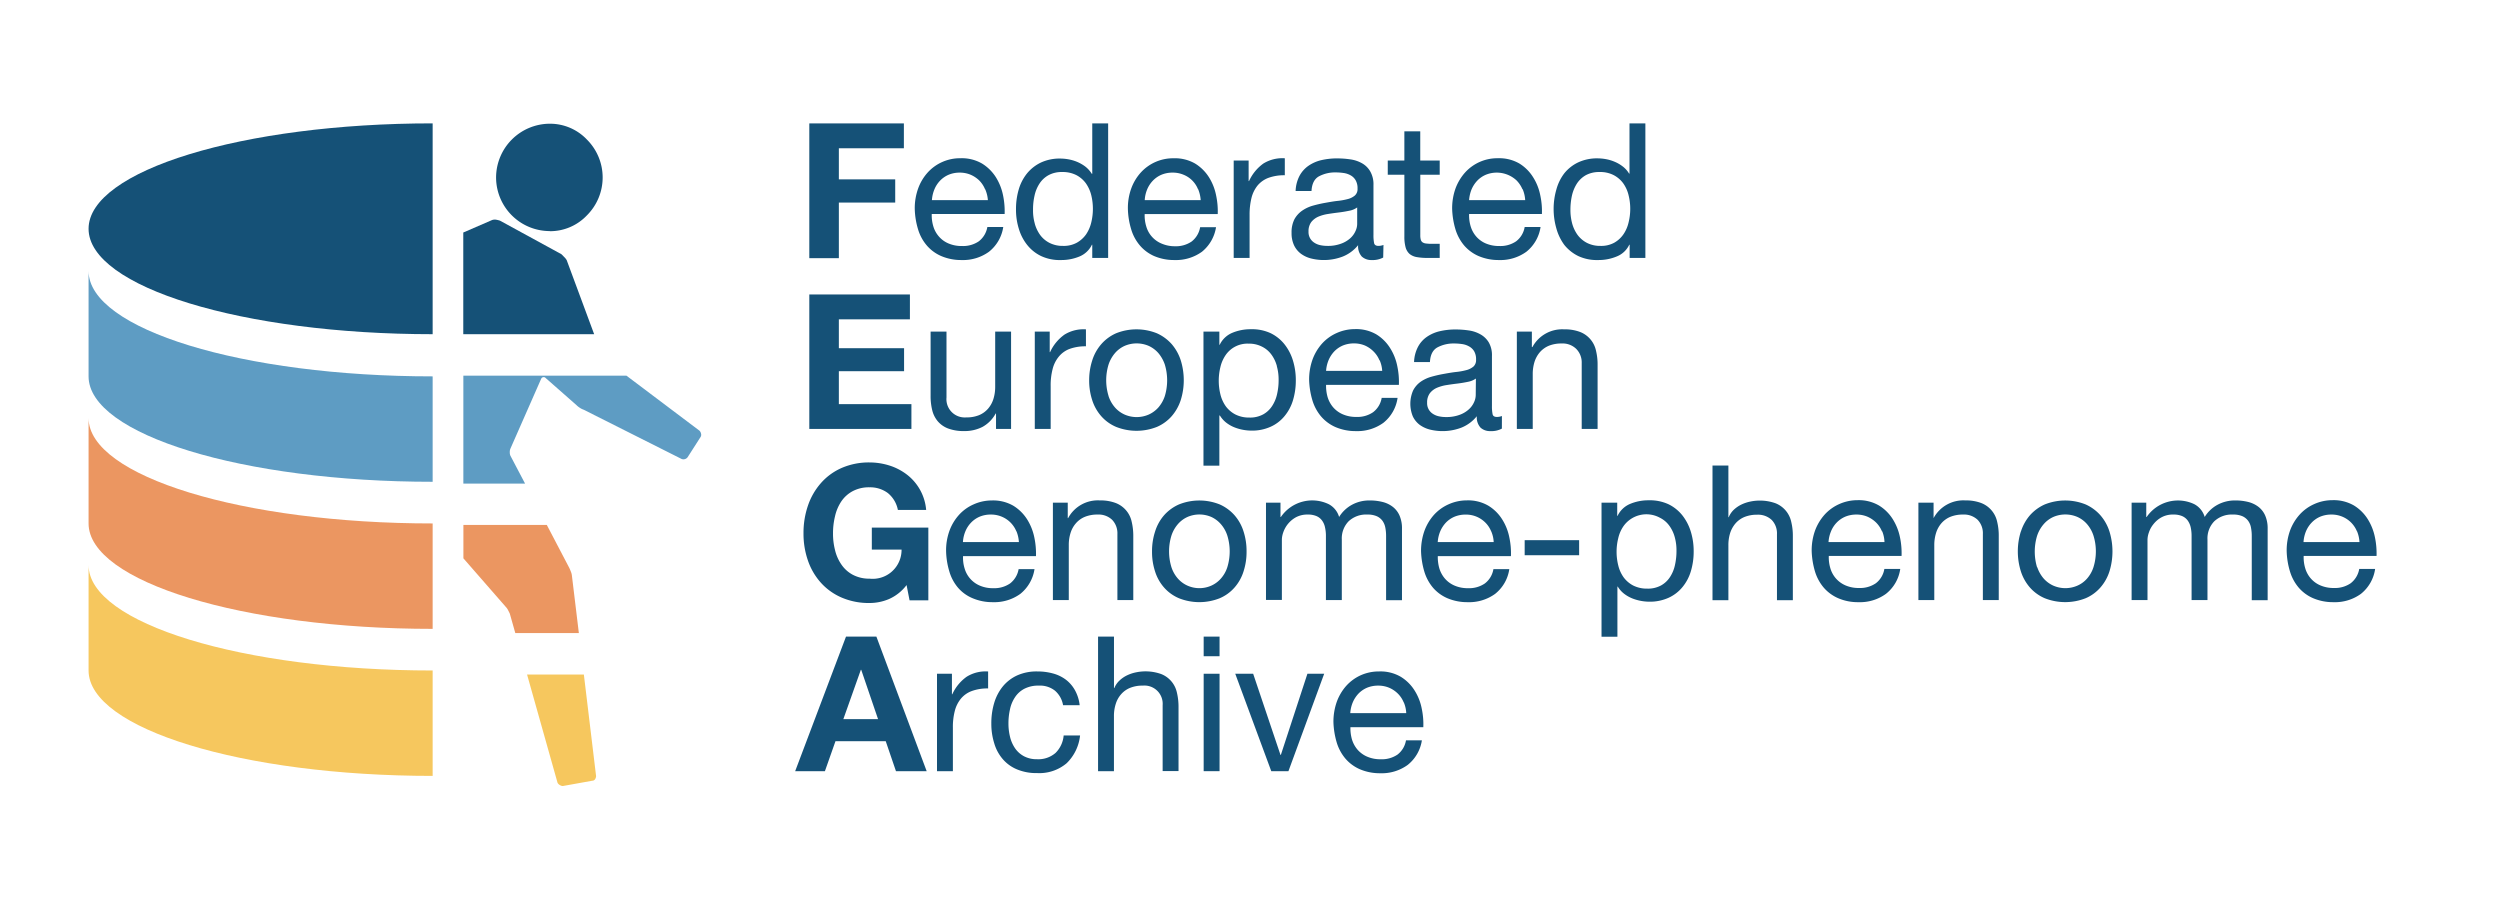 <svg id="Layer_1" data-name="Layer 1" xmlns="http://www.w3.org/2000/svg" width="222.05mm" height="80mm" viewBox="0 0 629.43 226.77">
  <defs>
    <style>
      .cls-1 {
        fill: #f6c75e;
      }

      .cls-2 {
        fill: #eb9661;
      }

      .cls-3 {
        fill: #5e9cc3;
      }

      .cls-4 {
        fill: #155177;
      }
    </style>
  </defs>
  <g>
    <g>
      <path class="cls-1" d="M22.3,142.27v26.54c0,14.66,38.78,26.54,86.63,26.54V168.81C61.08,168.81,22.3,156.93,22.3,142.27Z"/>
      <path class="cls-2" d="M22.3,105.25v26.54c0,14.65,38.78,26.54,86.63,26.54V131.79C61.08,131.79,22.3,119.9,22.3,105.25Z"/>
      <g>
        <path class="cls-3" d="M22.3,68.22V94.76c0,14.66,38.78,26.54,86.63,26.54V94.76C61.08,94.76,22.3,82.88,22.3,68.22Z"/>
        <path class="cls-4" d="M22.3,57.6c0,14.66,38.78,26.54,86.63,26.54V31.06C61.08,31.06,22.3,42.94,22.3,57.6Z"/>
      </g>
    </g>
    <path class="cls-4" d="M138.4,58.21a12.77,12.77,0,0,0,9.38-4,13.47,13.47,0,0,0,0-19.06,12.81,12.81,0,0,0-9.38-4,13.57,13.57,0,0,0-13.5,13.61,13.52,13.52,0,0,0,13.5,13.42Z"/>
    <path class="cls-1" d="M140.37,197.07a1.41,1.41,0,0,0,.58.58,1.49,1.49,0,0,0,.74.25l7.4-1.33a.86.86,0,0,0,.75-.41,1.66,1.66,0,0,0,.24-.75L147,169.83H132.7Z"/>
    <g>
      <path class="cls-2" d="M127.37,152.83a3.22,3.22,0,0,1,.57.83c.17.32.3.6.41.82l1.39,4.91h16L144,145a3.48,3.48,0,0,0-.24-1c-.17-.44-.31-.77-.42-1l-5.67-10.84h-21v8.41Z"/>
      <path class="cls-3" d="M176.5,109.17a1.43,1.43,0,0,0-.41-.75L157.72,94.58H116.66v27.18H132.2l-3.68-7a2,2,0,0,1-.17-.91,2.09,2.09,0,0,1,.17-.92l7.73-17.56a.71.71,0,0,1,.5-.41.67.67,0,0,1,.66.24l7.73,6.8a4.82,4.82,0,0,0,.83.66,4.07,4.07,0,0,0,1,.5l24.69,12.42a1.31,1.31,0,0,0,1.48-.49l3.29-5.14A1.11,1.11,0,0,0,176.5,109.17Z"/>
      <path class="cls-4" d="M149.59,84.14,142.68,65.5a3.44,3.44,0,0,0-.58-.74l-.74-.75-15.47-8.45a7,7,0,0,0-1-.25,2.12,2.12,0,0,0-1,.09l-7.25,3.14v25.6Z"/>
    </g>
  </g>
  <g>
    <path class="cls-4" d="M227.57,31.07v6.26H211.2v7.83h14.19V51H211.2V65h-7.44V31.07Z"/>
    <path class="cls-4" d="M249,63.38a11.14,11.14,0,0,1-6.92,2.09,12.71,12.71,0,0,1-5.1-1,10,10,0,0,1-3.63-2.66,11.18,11.18,0,0,1-2.21-4.08,19.32,19.32,0,0,1-.83-5.17,14.65,14.65,0,0,1,.86-5.12,12.17,12.17,0,0,1,2.39-4,11,11,0,0,1,8.28-3.6,10.13,10.13,0,0,1,5.43,1.35,10.86,10.86,0,0,1,3.47,3.44,13.67,13.67,0,0,1,1.8,4.55,20,20,0,0,1,.4,4.7H234.59a9.56,9.56,0,0,0,.38,3.06,6.78,6.78,0,0,0,1.38,2.56,6.57,6.57,0,0,0,2.42,1.78,8.36,8.36,0,0,0,3.46.66,7,7,0,0,0,4.2-1.18,5.77,5.77,0,0,0,2.16-3.61h4A9.78,9.78,0,0,1,249,63.38Zm-1-15.75a6.84,6.84,0,0,0-1.47-2.21A7.31,7.31,0,0,0,244.39,44a7,7,0,0,0-2.78-.54,7.13,7.13,0,0,0-2.78.54,6.51,6.51,0,0,0-2.16,1.5,7,7,0,0,0-1.42,2.2,8.57,8.57,0,0,0-.62,2.68h14.09a8.42,8.42,0,0,0-.68-2.75Z"/>
    <path class="cls-4" d="M275,64.94V61.62h-.09a6,6,0,0,1-3.09,2.94,11.84,11.84,0,0,1-4.69.91,11,11,0,0,1-5-1,10,10,0,0,1-3.51-2.8,11.94,11.94,0,0,1-2.11-4.08,16.16,16.16,0,0,1-.71-4.93,17.46,17.46,0,0,1,.68-4.93,11.54,11.54,0,0,1,2.09-4.06,10.25,10.25,0,0,1,3.51-2.75,11.2,11.2,0,0,1,4.91-1,12.2,12.2,0,0,1,2,.19,10.56,10.56,0,0,1,2.19.64,9.81,9.81,0,0,1,2.06,1.18,7,7,0,0,1,1.64,1.83H275V31.07h4V64.94Zm-14.49-8.7a9,9,0,0,0,1.37,2.92,6.75,6.75,0,0,0,2.37,2,7.26,7.26,0,0,0,3.4.75,6.86,6.86,0,0,0,3.46-.8A7.13,7.13,0,0,0,273.45,59a9.12,9.12,0,0,0,1.3-3,14.51,14.51,0,0,0,0-6.85,9,9,0,0,0-1.36-3A7,7,0,0,0,271,44.09a7.59,7.59,0,0,0-3.56-.78,6.91,6.91,0,0,0-3.46.8,6.41,6.41,0,0,0-2.28,2.14,8.94,8.94,0,0,0-1.23,3,15.35,15.35,0,0,0-.38,3.51A12,12,0,0,0,260.52,56.24Z"/>
    <path class="cls-4" d="M302.62,63.38a11.19,11.19,0,0,1-6.93,2.09,12.71,12.71,0,0,1-5.1-1A10,10,0,0,1,287,61.81a11.16,11.16,0,0,1-2.2-4.08,19.32,19.32,0,0,1-.83-5.17,14.42,14.42,0,0,1,.85-5.12,12.2,12.2,0,0,1,2.4-4,11,11,0,0,1,8.28-3.59,10.13,10.13,0,0,1,5.43,1.35,10.83,10.83,0,0,1,3.46,3.44,13.44,13.44,0,0,1,1.79,4.55,19,19,0,0,1,.41,4.7H288.2a9.29,9.29,0,0,0,.38,3.06,6.65,6.65,0,0,0,3.79,4.34,8.38,8.38,0,0,0,3.46.71A7,7,0,0,0,300,60.82a5.77,5.77,0,0,0,2.16-3.61h4A9.89,9.89,0,0,1,302.62,63.38Zm-1-15.75A6.56,6.56,0,0,0,298,44a6.94,6.94,0,0,0-2.77-.54,7.15,7.15,0,0,0-2.82.54,6.51,6.51,0,0,0-2.16,1.5,7.07,7.07,0,0,0-1.43,2.2,8.29,8.29,0,0,0-.61,2.68h14.09a8.75,8.75,0,0,0-.64-2.75Z"/>
    <path class="cls-4" d="M314.37,40.42v5.17h.1a11.13,11.13,0,0,1,3.6-4.41,9.12,9.12,0,0,1,5.41-1.33v4.27a11.65,11.65,0,0,0-4.13.66,6.61,6.61,0,0,0-2.75,1.95,8.15,8.15,0,0,0-1.51,3.1,17.52,17.52,0,0,0-.48,4.2V64.94h-4V40.42Z"/>
    <path class="cls-4" d="M348.25,64.84a5.6,5.6,0,0,1-2.9.63,3.52,3.52,0,0,1-2.49-.88,3.85,3.85,0,0,1-.92-2.87,9.5,9.5,0,0,1-3.87,2.87,13.31,13.31,0,0,1-7.92.5,7.36,7.36,0,0,1-2.59-1.19,5.76,5.76,0,0,1-1.74-2.11,7.16,7.16,0,0,1-.64-3.16,7.29,7.29,0,0,1,.71-3.41,6.36,6.36,0,0,1,1.93-2.16,9.09,9.09,0,0,1,2.65-1.26c1-.28,2-.52,3.06-.71s2.16-.39,3.16-.5a16.65,16.65,0,0,0,2.63-.47,4.43,4.43,0,0,0,1.8-.9,2.16,2.16,0,0,0,.67-1.73,4,4,0,0,0-.5-2.14A3.29,3.29,0,0,0,340,44.12a4.92,4.92,0,0,0-1.76-.57,13.56,13.56,0,0,0-1.92-.14,8.61,8.61,0,0,0-4.27,1c-1.14.65-1.75,1.87-1.85,3.68h-4a8.86,8.86,0,0,1,1-3.85,7.29,7.29,0,0,1,2.28-2.53,9.52,9.52,0,0,1,3.24-1.4,17.31,17.31,0,0,1,3.92-.43,22.69,22.69,0,0,1,3.3.24,8.31,8.31,0,0,1,3,1A5.5,5.5,0,0,1,345,43.18a6.5,6.5,0,0,1,.8,3.45V59.16a9.78,9.78,0,0,0,.17,2.09q.18.66,1.11.66a3.69,3.69,0,0,0,1.24-.24ZM341.7,52.23a5,5,0,0,1-2,.83c-.83.17-1.69.32-2.59.43s-1.81.23-2.73.38a10.11,10.11,0,0,0-2.46.68,4.66,4.66,0,0,0-1.78,1.36,3.85,3.85,0,0,0-.69,2.39,3.14,3.14,0,0,0,1.45,2.8,4.33,4.33,0,0,0,1.49.62,8.47,8.47,0,0,0,1.8.19,9.44,9.44,0,0,0,3.42-.55A7,7,0,0,0,339.94,60a5.28,5.28,0,0,0,1.33-1.81,4.27,4.27,0,0,0,.43-1.82Z"/>
    <path class="cls-4" d="M362.48,40.42V44h-4.89V59.2a4.33,4.33,0,0,0,.12,1.14,1.2,1.2,0,0,0,.45.67,1.93,1.93,0,0,0,.93.3,11.44,11.44,0,0,0,1.54.08h1.85v3.55h-3.09a15.13,15.13,0,0,1-2.68-.21,3.92,3.92,0,0,1-1.8-.78,3.44,3.44,0,0,1-1-1.61,9.89,9.89,0,0,1-.33-2.76V44H349.4V40.42h4.18V33.06h4v7.36Z"/>
    <path class="cls-4" d="M384.3,63.38a11.15,11.15,0,0,1-6.93,2.09,12.78,12.78,0,0,1-5.1-1,10.14,10.14,0,0,1-3.63-2.66,11.46,11.46,0,0,1-2.2-4.08,20.15,20.15,0,0,1-.83-5.17,14.88,14.88,0,0,1,.85-5.12,12.55,12.55,0,0,1,2.4-4,10.93,10.93,0,0,1,8.28-3.6,10.09,10.09,0,0,1,5.43,1.35A10.63,10.63,0,0,1,386,44.63a13.26,13.26,0,0,1,1.8,4.55,19,19,0,0,1,.41,4.7H369.88a9.56,9.56,0,0,0,.38,3.06,6.9,6.9,0,0,0,1.37,2.56,6.65,6.65,0,0,0,2.42,1.78,8.43,8.43,0,0,0,3.46.66,7,7,0,0,0,4.2-1.18,5.69,5.69,0,0,0,2.16-3.61h4A9.79,9.79,0,0,1,384.3,63.38Zm-1-15.75a7.15,7.15,0,0,0-1.48-2.21A7.31,7.31,0,0,0,374.08,44a6.61,6.61,0,0,0-2.16,1.5,7.45,7.45,0,0,0-1.43,2.2,8.85,8.85,0,0,0-.61,2.68H384a8.23,8.23,0,0,0-.64-2.75Z"/>
    <path class="cls-4" d="M410.3,64.94V61.62h-.1a5.85,5.85,0,0,1-3.13,2.94,11.82,11.82,0,0,1-4.7.91,11.06,11.06,0,0,1-5-1,10.27,10.27,0,0,1-3.51-2.8,12.56,12.56,0,0,1-2-4.13,17.71,17.71,0,0,1,0-9.86,11.72,11.72,0,0,1,2-4.06,10,10,0,0,1,3.51-2.75,11.23,11.23,0,0,1,4.91-1,12.2,12.2,0,0,1,2,.19,10.3,10.3,0,0,1,2.18.64,9,9,0,0,1,2.06,1.18,6.37,6.37,0,0,1,1.64,1.83h.1V31.07h4V64.94Zm-14.48-8.7a9,9,0,0,0,1.38,2.92,6.93,6.93,0,0,0,2.37,2,7.27,7.27,0,0,0,3.39.75,6.81,6.81,0,0,0,3.46-.8A7,7,0,0,0,408.73,59a8.72,8.72,0,0,0,1.3-3,14.18,14.18,0,0,0,0-6.85,8.64,8.64,0,0,0-1.35-3,7,7,0,0,0-2.4-2.06,7.42,7.42,0,0,0-3.56-.78,7,7,0,0,0-3.46.8A6.58,6.58,0,0,0,397,46.25a9.6,9.6,0,0,0-1.23,3,16.55,16.55,0,0,0-.38,3.51A13.15,13.15,0,0,0,395.82,56.24Z"/>
    <path class="cls-4" d="M229.09,74.14V80.4H211.2v7.26h16.42v5.79H211.2v8.3h18.27V108H203.76V74.14Z"/>
    <path class="cls-4" d="M250.77,108v-3.89h-.09a8.33,8.33,0,0,1-3.28,3.35,9.81,9.81,0,0,1-4.69,1.07,11.08,11.08,0,0,1-4-.65,6.37,6.37,0,0,1-2.61-1.82,6.81,6.81,0,0,1-1.4-2.82,14.8,14.8,0,0,1-.4-3.63V83.49h4v16.6a4.6,4.6,0,0,0,4.22,5,5.08,5.08,0,0,0,.78,0,8.25,8.25,0,0,0,3.21-.57,6.12,6.12,0,0,0,2.25-1.62,6.88,6.88,0,0,0,1.35-2.44,10.21,10.21,0,0,0,.45-3.06V83.49h4V108Z"/>
    <path class="cls-4" d="M264.29,83.49v5.17h.09A11,11,0,0,1,268,84.25a9.09,9.09,0,0,1,5.41-1.33v4.27a11.57,11.57,0,0,0-4.13.66,6.45,6.45,0,0,0-2.75,2A7.89,7.89,0,0,0,265,93a16.12,16.12,0,0,0-.47,4.2V108h-4V83.49Z"/>
    <path class="cls-4" d="M275,90.72a11.5,11.5,0,0,1,2.28-4.08A10.71,10.71,0,0,1,281,83.91a13.81,13.81,0,0,1,10.27,0A11,11,0,0,1,295,86.64a11.81,11.81,0,0,1,2.28,4.08,17,17,0,0,1,.76,5,16.61,16.61,0,0,1-.76,5,11.63,11.63,0,0,1-2.28,4.06,10.45,10.45,0,0,1-3.72,2.7,13.91,13.91,0,0,1-10.27,0,10.39,10.39,0,0,1-3.75-2.7,11.33,11.33,0,0,1-2.28-4.06,16,16,0,0,1-.76-5A16.35,16.35,0,0,1,275,90.72Zm4.1,9a8.3,8.3,0,0,0,1.64,2.89,7.06,7.06,0,0,0,2.44,1.78,7.57,7.57,0,0,0,6,0,7.29,7.29,0,0,0,2.45-1.78,8.46,8.46,0,0,0,1.64-2.89,13.73,13.73,0,0,0,0-7.93,9,9,0,0,0-1.64-2.91,7.27,7.27,0,0,0-2.45-1.81,7.68,7.68,0,0,0-6,0,7,7,0,0,0-2.44,1.81,8.65,8.65,0,0,0-1.64,2.91A13.56,13.56,0,0,0,279.11,99.72Z"/>
    <path class="cls-4" d="M307,83.49v3.32h.09a6.1,6.1,0,0,1,3.13-3,11.86,11.86,0,0,1,4.7-.92,11.14,11.14,0,0,1,5,1,10.17,10.17,0,0,1,3.51,2.83,12.4,12.4,0,0,1,2.11,4.1,16.8,16.8,0,0,1,.71,4.93,17.19,17.19,0,0,1-.69,4.94,11.28,11.28,0,0,1-2.09,4,9.57,9.57,0,0,1-3.51,2.73,11.34,11.34,0,0,1-4.91,1,12.31,12.31,0,0,1-2-.19,11.54,11.54,0,0,1-2.21-.62,8.38,8.38,0,0,1-2.06-1.16,6.68,6.68,0,0,1-1.64-1.83H307v12.62h-4V83.49Zm14.49,8.7a8.66,8.66,0,0,0-1.38-2.91,6.46,6.46,0,0,0-2.37-2,7.11,7.11,0,0,0-3.39-.76,6.66,6.66,0,0,0-5.79,2.91,8.92,8.92,0,0,0-1.3,3,14.43,14.43,0,0,0,0,6.85,8.85,8.85,0,0,0,1.35,3,7.09,7.09,0,0,0,2.4,2.06,7.6,7.6,0,0,0,3.56.79,6.87,6.87,0,0,0,3.48-.81,6.35,6.35,0,0,0,2.26-2.14,8.85,8.85,0,0,0,1.23-3,15.35,15.35,0,0,0,.38-3.51A12.44,12.44,0,0,0,321.47,92.19Z"/>
    <path class="cls-4" d="M348.3,106.45a11.15,11.15,0,0,1-6.93,2.09,12.78,12.78,0,0,1-5.1-1,10.14,10.14,0,0,1-3.63-2.66,11.33,11.33,0,0,1-2.21-4.08,20.15,20.15,0,0,1-.83-5.17,15.13,15.13,0,0,1,.86-5.12,12.52,12.52,0,0,1,2.39-4,11,11,0,0,1,3.66-2.65,11.2,11.2,0,0,1,4.62-1,10.09,10.09,0,0,1,5.43,1.35A10.66,10.66,0,0,1,350,87.65a13.26,13.26,0,0,1,1.8,4.55,19,19,0,0,1,.4,4.7H333.87a10.2,10.2,0,0,0,.38,3.06,7.15,7.15,0,0,0,1.38,2.56,6.74,6.74,0,0,0,2.42,1.78,8.28,8.28,0,0,0,3.46.67,6.94,6.94,0,0,0,4.2-1.19,5.69,5.69,0,0,0,2.16-3.61h4A9.75,9.75,0,0,1,348.3,106.45Zm-1-15.75a6.61,6.61,0,0,0-1.48-2.21A7.15,7.15,0,0,0,343.67,87a7,7,0,0,0-2.78-.54,7.22,7.22,0,0,0-2.82.54,6.61,6.61,0,0,0-2.16,1.5,7.42,7.42,0,0,0-1.42,2.2,8.51,8.51,0,0,0-.62,2.68H348a7.79,7.79,0,0,0-.64-2.68Z"/>
    <path class="cls-4" d="M378.13,107.91a5.54,5.54,0,0,1-2.89.63,3.52,3.52,0,0,1-2.49-.88,3.86,3.86,0,0,1-.93-2.87,9.54,9.54,0,0,1-3.86,2.87,13.31,13.31,0,0,1-7.92.5,7.54,7.54,0,0,1-2.59-1.19,5.82,5.82,0,0,1-1.73-2.11,8.37,8.37,0,0,1,.07-6.57,6.19,6.19,0,0,1,1.87-2.16,9,9,0,0,1,2.66-1.26c1-.28,2-.52,3.06-.71s2.16-.39,3.15-.5a16.57,16.57,0,0,0,2.64-.47,4.5,4.5,0,0,0,1.8-.9,2.16,2.16,0,0,0,.66-1.73,4,4,0,0,0-.49-2.14,3.4,3.4,0,0,0-1.32-1.23,4.92,4.92,0,0,0-1.76-.57,13.56,13.56,0,0,0-1.92-.14,8.61,8.61,0,0,0-4.27,1c-1.14.65-1.76,1.87-1.85,3.68h-4a8.92,8.92,0,0,1,1-3.85,7.08,7.08,0,0,1,2.27-2.53,9.49,9.49,0,0,1,3.25-1.4,17.31,17.31,0,0,1,3.92-.43,22.56,22.56,0,0,1,3.29.24,8.31,8.31,0,0,1,3,1,5.67,5.67,0,0,1,2.07,2,6.4,6.4,0,0,1,.81,3.45v12.59a9.78,9.78,0,0,0,.17,2.09q.17.66,1.11.66a3.68,3.68,0,0,0,1.23-.24ZM371.59,95.3a5,5,0,0,1-2,.83c-.82.17-1.68.32-2.58.43s-1.81.23-2.73.38a10.31,10.31,0,0,0-2.47.68A4.59,4.59,0,0,0,360,99a3.85,3.85,0,0,0-.69,2.39,3.14,3.14,0,0,0,1.45,2.8,4.33,4.33,0,0,0,1.49.62,7.87,7.87,0,0,0,1.8.19,9.44,9.44,0,0,0,3.42-.55,6.88,6.88,0,0,0,2.32-1.37,5.28,5.28,0,0,0,1.33-1.81,4.42,4.42,0,0,0,.43-1.82Z"/>
    <path class="cls-4" d="M385.68,83.49v3.89h.14a8.51,8.51,0,0,1,8-4.46,10.64,10.64,0,0,1,4,.66,6.49,6.49,0,0,1,4,4.68,14.73,14.73,0,0,1,.41,3.62V108h-4V91.41a4.84,4.84,0,0,0-1.42-3.61,4.91,4.91,0,0,0-3.65-1.32,8.35,8.35,0,0,0-3.2.57,6.21,6.21,0,0,0-2.25,1.61,6.9,6.9,0,0,0-1.36,2.44,10.21,10.21,0,0,0-.45,3.06V108h-4V83.49Z"/>
    <path class="cls-4" d="M223.83,150.82a12.46,12.46,0,0,1-4.88,1,17.29,17.29,0,0,1-7-1.35,15,15,0,0,1-5.24-3.72,16.22,16.22,0,0,1-3.28-5.58,20.5,20.5,0,0,1-1.13-6.9,21.08,21.08,0,0,1,1.13-7,16.71,16.71,0,0,1,3.28-5.67,14.88,14.88,0,0,1,5.24-3.8,17.14,17.14,0,0,1,7-1.37,16.68,16.68,0,0,1,5,.78,14.29,14.29,0,0,1,4.41,2.3,12.52,12.52,0,0,1,4.82,8.87h-7.12a7.22,7.22,0,0,0-2.56-4.27,7.47,7.47,0,0,0-4.6-1.42,8.67,8.67,0,0,0-4.27,1,8,8,0,0,0-2.85,2.61,11.07,11.07,0,0,0-1.55,3.7,18,18,0,0,0-.5,4.32,16.6,16.6,0,0,0,.5,4.15,10.72,10.72,0,0,0,1.59,3.63,8.05,8.05,0,0,0,2.85,2.59,8.78,8.78,0,0,0,4.27,1,7.26,7.26,0,0,0,8-6.41,6.79,6.79,0,0,0,.05-.9h-7.49v-5.55h14.23v18.31H229l-.75-3.84A11.21,11.21,0,0,1,223.83,150.82Z"/>
    <path class="cls-4" d="M256.89,149.52a11.19,11.19,0,0,1-6.93,2.09,12.71,12.71,0,0,1-5.1-1,9.84,9.84,0,0,1-3.63-2.61,11.16,11.16,0,0,1-2.2-4.08,19.32,19.32,0,0,1-.83-5.17,14.42,14.42,0,0,1,.85-5.12,12.2,12.2,0,0,1,2.4-4A10.78,10.78,0,0,1,245.1,127a11.18,11.18,0,0,1,4.63-1,10.13,10.13,0,0,1,5.43,1.35,10.83,10.83,0,0,1,3.46,3.44,13.67,13.67,0,0,1,1.8,4.55,19.89,19.89,0,0,1,.41,4.68H242.47a9.06,9.06,0,0,0,.38,3.06,6.69,6.69,0,0,0,3.79,4.34,8.23,8.23,0,0,0,3.47.67,7,7,0,0,0,4.19-1.19,5.77,5.77,0,0,0,2.16-3.61h4A9.88,9.88,0,0,1,256.89,149.52Zm-1-15.75a6.78,6.78,0,0,0-3.66-3.68,6.94,6.94,0,0,0-2.77-.54,7.15,7.15,0,0,0-2.82.54,6.51,6.51,0,0,0-2.16,1.5,7.07,7.07,0,0,0-1.43,2.2,8.29,8.29,0,0,0-.61,2.68h14.09a8.62,8.62,0,0,0-.61-2.7Z"/>
    <path class="cls-4" d="M268.83,126.56v3.89h.09a8.49,8.49,0,0,1,8-4.46,10.71,10.71,0,0,1,4,.66,6.49,6.49,0,0,1,4,4.68,15.31,15.31,0,0,1,.41,3.63v16.12h-4v-16.6a4.88,4.88,0,0,0-1.33-3.61,4.94,4.94,0,0,0-3.65-1.32,8.28,8.28,0,0,0-3.2.57,5.93,5.93,0,0,0-2.25,1.61,6.61,6.61,0,0,0-1.36,2.44,9.91,9.91,0,0,0-.45,3.06v13.85h-4V126.56Z"/>
    <path class="cls-4" d="M290.83,133.79a11.32,11.32,0,0,1,2.27-4.08,10.8,10.8,0,0,1,3.73-2.71,13.79,13.79,0,0,1,10.26,0,10.85,10.85,0,0,1,3.73,2.73,11.32,11.32,0,0,1,2.27,4.08,16,16,0,0,1,.76,5.05,15.72,15.72,0,0,1-.76,5,11.16,11.16,0,0,1-2.27,4.06,10.31,10.31,0,0,1-3.73,2.7,13.88,13.88,0,0,1-10.26,0,10.39,10.39,0,0,1-3.75-2.7,11.16,11.16,0,0,1-2.27-4.06,15.72,15.72,0,0,1-.76-5A15.89,15.89,0,0,1,290.83,133.79Zm4.1,9a8.15,8.15,0,0,0,1.64,2.89,7,7,0,0,0,2.44,1.78,7.37,7.37,0,0,0,5.93,0,7,7,0,0,0,2.43-1.78,7.92,7.92,0,0,0,1.64-2.89,13.56,13.56,0,0,0,0-7.93,8.23,8.23,0,0,0-1.64-2.91,7.1,7.1,0,0,0-2.43-1.81,7.54,7.54,0,0,0-5.93,0,7,7,0,0,0-2.44,1.81,8.39,8.39,0,0,0-1.64,2.91A13.56,13.56,0,0,0,294.93,142.79Z"/>
    <path class="cls-4" d="M322.39,126.56v3.6h.1a9.56,9.56,0,0,1,12.05-3.22,5.3,5.3,0,0,1,2.61,3.22,8.65,8.65,0,0,1,3.25-3.08,9.09,9.09,0,0,1,4.42-1.08,13,13,0,0,1,3.35.4,6.89,6.89,0,0,1,2.56,1.26,5.65,5.65,0,0,1,1.66,2.21,8,8,0,0,1,.59,3.24v18h-4V135a10.89,10.89,0,0,0-.19-2.13,4.38,4.38,0,0,0-.71-1.73,3.61,3.61,0,0,0-1.45-1.17,5.77,5.77,0,0,0-2.4-.42,6.41,6.41,0,0,0-4.69,1.7,6.17,6.17,0,0,0-1.71,4.56v15.27h-4V135a9.44,9.44,0,0,0-.22-2.18,4.42,4.42,0,0,0-.73-1.73,3.39,3.39,0,0,0-1.4-1.14,5.41,5.41,0,0,0-2.25-.4,6.06,6.06,0,0,0-3,.71A6.92,6.92,0,0,0,323.1,134a6,6,0,0,0-.36,1.78v15.27h-4V126.56Z"/>
    <path class="cls-4" d="M376.43,149.52a11.15,11.15,0,0,1-6.93,2.09,12.78,12.78,0,0,1-5.1-1,10,10,0,0,1-3.58-2.61,11.33,11.33,0,0,1-2.21-4.08,20.15,20.15,0,0,1-.83-5.17,15.13,15.13,0,0,1,.86-5.12,12.52,12.52,0,0,1,2.39-4,11,11,0,0,1,3.66-2.65,11.2,11.2,0,0,1,4.62-1,10.09,10.09,0,0,1,5.43,1.35,10.66,10.66,0,0,1,3.47,3.44,13.26,13.26,0,0,1,1.8,4.55,19,19,0,0,1,.4,4.7H362a10.2,10.2,0,0,0,.38,3.06,7.15,7.15,0,0,0,1.38,2.56,6.65,6.65,0,0,0,2.42,1.78,8.28,8.28,0,0,0,3.46.67,7,7,0,0,0,4.2-1.19,5.69,5.69,0,0,0,2.16-3.61h4A9.72,9.72,0,0,1,376.43,149.52Zm-1-15.75a6.58,6.58,0,0,0-1.47-2.21,6.85,6.85,0,0,0-4.95-2,7.23,7.23,0,0,0-2.83.54,6.61,6.61,0,0,0-2.16,1.5,7.42,7.42,0,0,0-1.42,2.2,8.51,8.51,0,0,0-.62,2.68h14.09a7.65,7.65,0,0,0-.62-2.7Z"/>
    <path class="cls-4" d="M397.58,136v3.79H383.87V136Z"/>
    <path class="cls-4" d="M407.17,126.56v3.32h.09a6.1,6.1,0,0,1,3.13-3,11.86,11.86,0,0,1,4.7-.92,11.14,11.14,0,0,1,5,1,10.17,10.17,0,0,1,3.51,2.83,12.59,12.59,0,0,1,2.11,4.1,16.8,16.8,0,0,1,.71,4.93,17.19,17.19,0,0,1-.69,4.94,11.28,11.28,0,0,1-2.09,4,9.68,9.68,0,0,1-3.51,2.73,11.37,11.37,0,0,1-4.91,1,12.2,12.2,0,0,1-2-.19,11.54,11.54,0,0,1-2.21-.62,8.72,8.72,0,0,1-2.06-1.16,6.52,6.52,0,0,1-1.64-1.83h-.09v12.62h-4V126.56Zm14.49,8.7a8.76,8.76,0,0,0-1.38-2.91,6.46,6.46,0,0,0-2.37-2,7.07,7.07,0,0,0-9.18,2.15,8.72,8.72,0,0,0-1.3,3,14.18,14.18,0,0,0,0,6.85,8.66,8.66,0,0,0,1.35,3,7.09,7.09,0,0,0,2.4,2.06,7.6,7.6,0,0,0,3.56.79,6.87,6.87,0,0,0,3.48-.81,6.35,6.35,0,0,0,2.26-2.14,8.85,8.85,0,0,0,1.23-3,15.92,15.92,0,0,0,.38-3.51A12.39,12.39,0,0,0,421.66,135.26Z"/>
    <path class="cls-4" d="M435.16,117.21v13h.09a5.44,5.44,0,0,1,1.33-1.92A7.75,7.75,0,0,1,438.5,127a9.71,9.71,0,0,1,2.23-.73,11.75,11.75,0,0,1,6.25.42,6.49,6.49,0,0,1,4,4.68,14.81,14.81,0,0,1,.41,3.63v16.12h-4v-16.6a4.87,4.87,0,0,0-1.32-3.61,5,5,0,0,0-3.66-1.32,8.35,8.35,0,0,0-3.2.57,6.09,6.09,0,0,0-2.25,1.61,7.06,7.06,0,0,0-1.36,2.44,10.21,10.21,0,0,0-.44,3.06v13.85h-4V117.21Z"/>
    <path class="cls-4" d="M474.82,149.52a11.12,11.12,0,0,1-6.92,2.09,12.44,12.44,0,0,1-5.1-1,10.14,10.14,0,0,1-3.63-2.66,11.33,11.33,0,0,1-2.21-4.08,20.15,20.15,0,0,1-.83-5.17,14.88,14.88,0,0,1,.85-5.12,12.55,12.55,0,0,1,2.4-4,11,11,0,0,1,3.65-2.65,11.25,11.25,0,0,1,4.63-1,10.11,10.11,0,0,1,5.43,1.35,10.63,10.63,0,0,1,3.46,3.44,13.69,13.69,0,0,1,1.81,4.55,19.53,19.53,0,0,1,.4,4.7H460.44a9.6,9.6,0,0,0,.38,3.06,6.72,6.72,0,0,0,3.79,4.34,8.29,8.29,0,0,0,3.47.67,7,7,0,0,0,4.2-1.19,5.69,5.69,0,0,0,2.15-3.61h4A9.71,9.71,0,0,1,474.82,149.52Zm-1-15.75a6.73,6.73,0,0,0-1.47-2.21,7.35,7.35,0,0,0-2.18-1.47,7,7,0,0,0-2.78-.54,7.22,7.22,0,0,0-2.82.54,6.61,6.61,0,0,0-2.16,1.5,6.93,6.93,0,0,0-1.42,2.2,8.51,8.51,0,0,0-.62,2.68h14.09a8,8,0,0,0-.57-2.7Z"/>
    <path class="cls-4" d="M486.82,126.56v3.89h0a8.51,8.51,0,0,1,8-4.46,10.68,10.68,0,0,1,4,.66,6.5,6.5,0,0,1,4,4.68,14.81,14.81,0,0,1,.41,3.63v16.12h-4v-16.6a4.87,4.87,0,0,0-1.32-3.61,5,5,0,0,0-3.66-1.32,8.35,8.35,0,0,0-3.2.57,6.09,6.09,0,0,0-2.25,1.61,6.88,6.88,0,0,0-1.35,2.44,10.21,10.21,0,0,0-.45,3.06v13.85h-4V126.56Z"/>
    <path class="cls-4" d="M508.82,133.79a11.65,11.65,0,0,1,2.28-4.08,11,11,0,0,1,3.72-2.71,13.84,13.84,0,0,1,10.28,0,10.91,10.91,0,0,1,3.72,2.73,11.5,11.5,0,0,1,2.28,4.08,17,17,0,0,1,0,10.05,11.41,11.41,0,0,1-2.28,4.06,10.28,10.28,0,0,1-3.72,2.7,14,14,0,0,1-10.28,0,10.44,10.44,0,0,1-3.74-2.7,11.57,11.57,0,0,1-2.28-4.06,16.85,16.85,0,0,1,0-10.07Zm4.1,9a8.46,8.46,0,0,0,1.64,2.89,7.15,7.15,0,0,0,2.44,1.78,7.57,7.57,0,0,0,6,0,6.88,6.88,0,0,0,2.45-1.78,8.12,8.12,0,0,0,1.63-2.89,13.4,13.4,0,0,0,0-7.93,8.37,8.37,0,0,0-1.63-2.91,7,7,0,0,0-2.45-1.81,7.68,7.68,0,0,0-6,0,7.08,7.08,0,0,0-2.48,1.86,8.55,8.55,0,0,0-1.64,2.91,13.73,13.73,0,0,0,0,7.93Z"/>
    <path class="cls-4" d="M540.37,126.56v3.6h.1a9.56,9.56,0,0,1,12-3.22,5.34,5.34,0,0,1,2.61,3.22,8.58,8.58,0,0,1,3.25-3.08,9.17,9.17,0,0,1,4.44-1.08,13,13,0,0,1,3.35.4,7,7,0,0,1,2.56,1.26,5.65,5.65,0,0,1,1.66,2.21,8,8,0,0,1,.59,3.24v18h-4V135a10.89,10.89,0,0,0-.19-2.13,4.1,4.1,0,0,0-.71-1.73,3.61,3.61,0,0,0-1.45-1.17,5.75,5.75,0,0,0-2.39-.42,6.42,6.42,0,0,0-4.7,1.7,6.17,6.17,0,0,0-1.71,4.56v15.27h-4V135a10,10,0,0,0-.21-2.18,4.75,4.75,0,0,0-.74-1.73,3.39,3.39,0,0,0-1.4-1.14,5.41,5.41,0,0,0-2.25-.4,5.93,5.93,0,0,0-3,.71,6.69,6.69,0,0,0-2,1.71,6.5,6.5,0,0,0-1.14,2.06,6,6,0,0,0-.36,1.78v15.27h-4V126.56Z"/>
    <path class="cls-4" d="M594.41,149.52a11.15,11.15,0,0,1-6.93,2.09,12.75,12.75,0,0,1-5.1-1,10.05,10.05,0,0,1-3.63-2.66,11.31,11.31,0,0,1-2.2-4.08,19.32,19.32,0,0,1-.83-5.17,14.88,14.88,0,0,1,.85-5.12,12.37,12.37,0,0,1,2.4-4,10.88,10.88,0,0,1,3.65-2.65,11.17,11.17,0,0,1,4.62-1,10.15,10.15,0,0,1,5.44,1.35,10.73,10.73,0,0,1,3.46,3.44,13.67,13.67,0,0,1,1.8,4.55,20.06,20.06,0,0,1,.41,4.7H580a9.6,9.6,0,0,0,.38,3.06,6.9,6.9,0,0,0,1.37,2.56,6.65,6.65,0,0,0,2.42,1.78,8.37,8.37,0,0,0,3.46.67,7,7,0,0,0,4.2-1.19,5.77,5.77,0,0,0,2.16-3.61h4A9.8,9.8,0,0,1,594.41,149.52Zm-1-15.75a6.78,6.78,0,0,0-3.66-3.68,6.94,6.94,0,0,0-2.77-.54,7.23,7.23,0,0,0-2.83.54,6.57,6.57,0,0,0-2.15,1.5,7.25,7.25,0,0,0-1.43,2.2,8.56,8.56,0,0,0-.61,2.68h14.09a8.35,8.35,0,0,0-.61-2.7Z"/>
    <path class="cls-4" d="M220.65,160.28l12.66,33.88h-7.73L223,186.61H210.35l-2.66,7.55H200.2L213,160.28Zm.42,20.78-4.24-12.43h-.09l-4.41,12.43Z"/>
    <path class="cls-4" d="M239.67,169.63v5.17h.09a11,11,0,0,1,3.61-4.41,9,9,0,0,1,5.41-1.33v4.27a11.36,11.36,0,0,0-4.13.66,6.43,6.43,0,0,0-2.75,1.95,7.89,7.89,0,0,0-1.52,3.1,16.07,16.07,0,0,0-.47,4.2v10.92h-4V169.63Z"/>
    <path class="cls-4" d="M265.62,173.9a6.07,6.07,0,0,0-4.08-1.28,7.55,7.55,0,0,0-3.65.8,6.28,6.28,0,0,0-2.35,2.14,8.55,8.55,0,0,0-1.26,3.06,16,16,0,0,0-.38,3.58,13.77,13.77,0,0,0,.4,3.32,8.67,8.67,0,0,0,1.26,2.87,6.31,6.31,0,0,0,2.23,2,6.73,6.73,0,0,0,3.27.76,6.61,6.61,0,0,0,4.68-1.57,7,7,0,0,0,2.06-4.41h4.13a11.39,11.39,0,0,1-3.39,7,10.65,10.65,0,0,1-7.43,2.47,12.53,12.53,0,0,1-5-.91,9.5,9.5,0,0,1-3.6-2.56,10.64,10.64,0,0,1-2.18-4,16.3,16.3,0,0,1-.74-5,17.6,17.6,0,0,1,.71-5.15,12,12,0,0,1,2.16-4.17,10.17,10.17,0,0,1,3.63-2.8,12,12,0,0,1,5.08-1,14.77,14.77,0,0,1,3.91.5,9.53,9.53,0,0,1,3.23,1.54,8.54,8.54,0,0,1,2.3,2.63,10,10,0,0,1,1.22,3.83h-4.18A6.2,6.2,0,0,0,265.62,173.9Z"/>
    <path class="cls-4" d="M280.47,160.28v12.95h.09a5.31,5.31,0,0,1,1.33-1.92,7.36,7.36,0,0,1,1.94-1.31,9.55,9.55,0,0,1,2.23-.73,11.75,11.75,0,0,1,6.25.42,6.47,6.47,0,0,1,4,4.68,15.31,15.31,0,0,1,.41,3.63v16.13h-4V177.55a4.59,4.59,0,0,0-5-4.93,8.18,8.18,0,0,0-3.21.57,5.93,5.93,0,0,0-2.25,1.61,6.58,6.58,0,0,0-1.35,2.44,9.91,9.91,0,0,0-.45,3.06v13.86h-4V160.28Z"/>
    <path class="cls-4" d="M303.05,165.22v-4.94h4v4.94Zm4,4.41v24.53h-4V169.63Z"/>
    <path class="cls-4" d="M320.07,194.16,311,169.63h4.51l6.88,20.44h.09l6.69-20.44h4.22l-9,24.53Z"/>
    <path class="cls-4" d="M354.41,192.59a11.12,11.12,0,0,1-6.92,2.09,12.78,12.78,0,0,1-5.1-1,10.14,10.14,0,0,1-3.63-2.66,11.33,11.33,0,0,1-2.21-4.08,20.15,20.15,0,0,1-.83-5.17,15.13,15.13,0,0,1,.86-5.12,12.52,12.52,0,0,1,2.39-4,11.08,11.08,0,0,1,3.65-2.65,11.2,11.2,0,0,1,4.63-.95,10.09,10.09,0,0,1,5.43,1.35,10.66,10.66,0,0,1,3.47,3.44,13.18,13.18,0,0,1,1.8,4.55,19,19,0,0,1,.4,4.7H340a10.2,10.2,0,0,0,.38,3.06,7.15,7.15,0,0,0,1.38,2.56,6.74,6.74,0,0,0,2.42,1.78,8.28,8.28,0,0,0,3.46.67,7,7,0,0,0,4.19-1.16,5.69,5.69,0,0,0,2.16-3.61h4A9.77,9.77,0,0,1,354.41,192.59Zm-1-15.75a6.58,6.58,0,0,0-1.47-2.21,7,7,0,0,0-2.18-1.47,7,7,0,0,0-2.78-.54,7.22,7.22,0,0,0-2.82.54,6.61,6.61,0,0,0-2.16,1.5,7.42,7.42,0,0,0-1.42,2.2,8.51,8.51,0,0,0-.62,2.68h14.09a7.86,7.86,0,0,0-.61-2.7Z"/>
  </g>
</svg>
